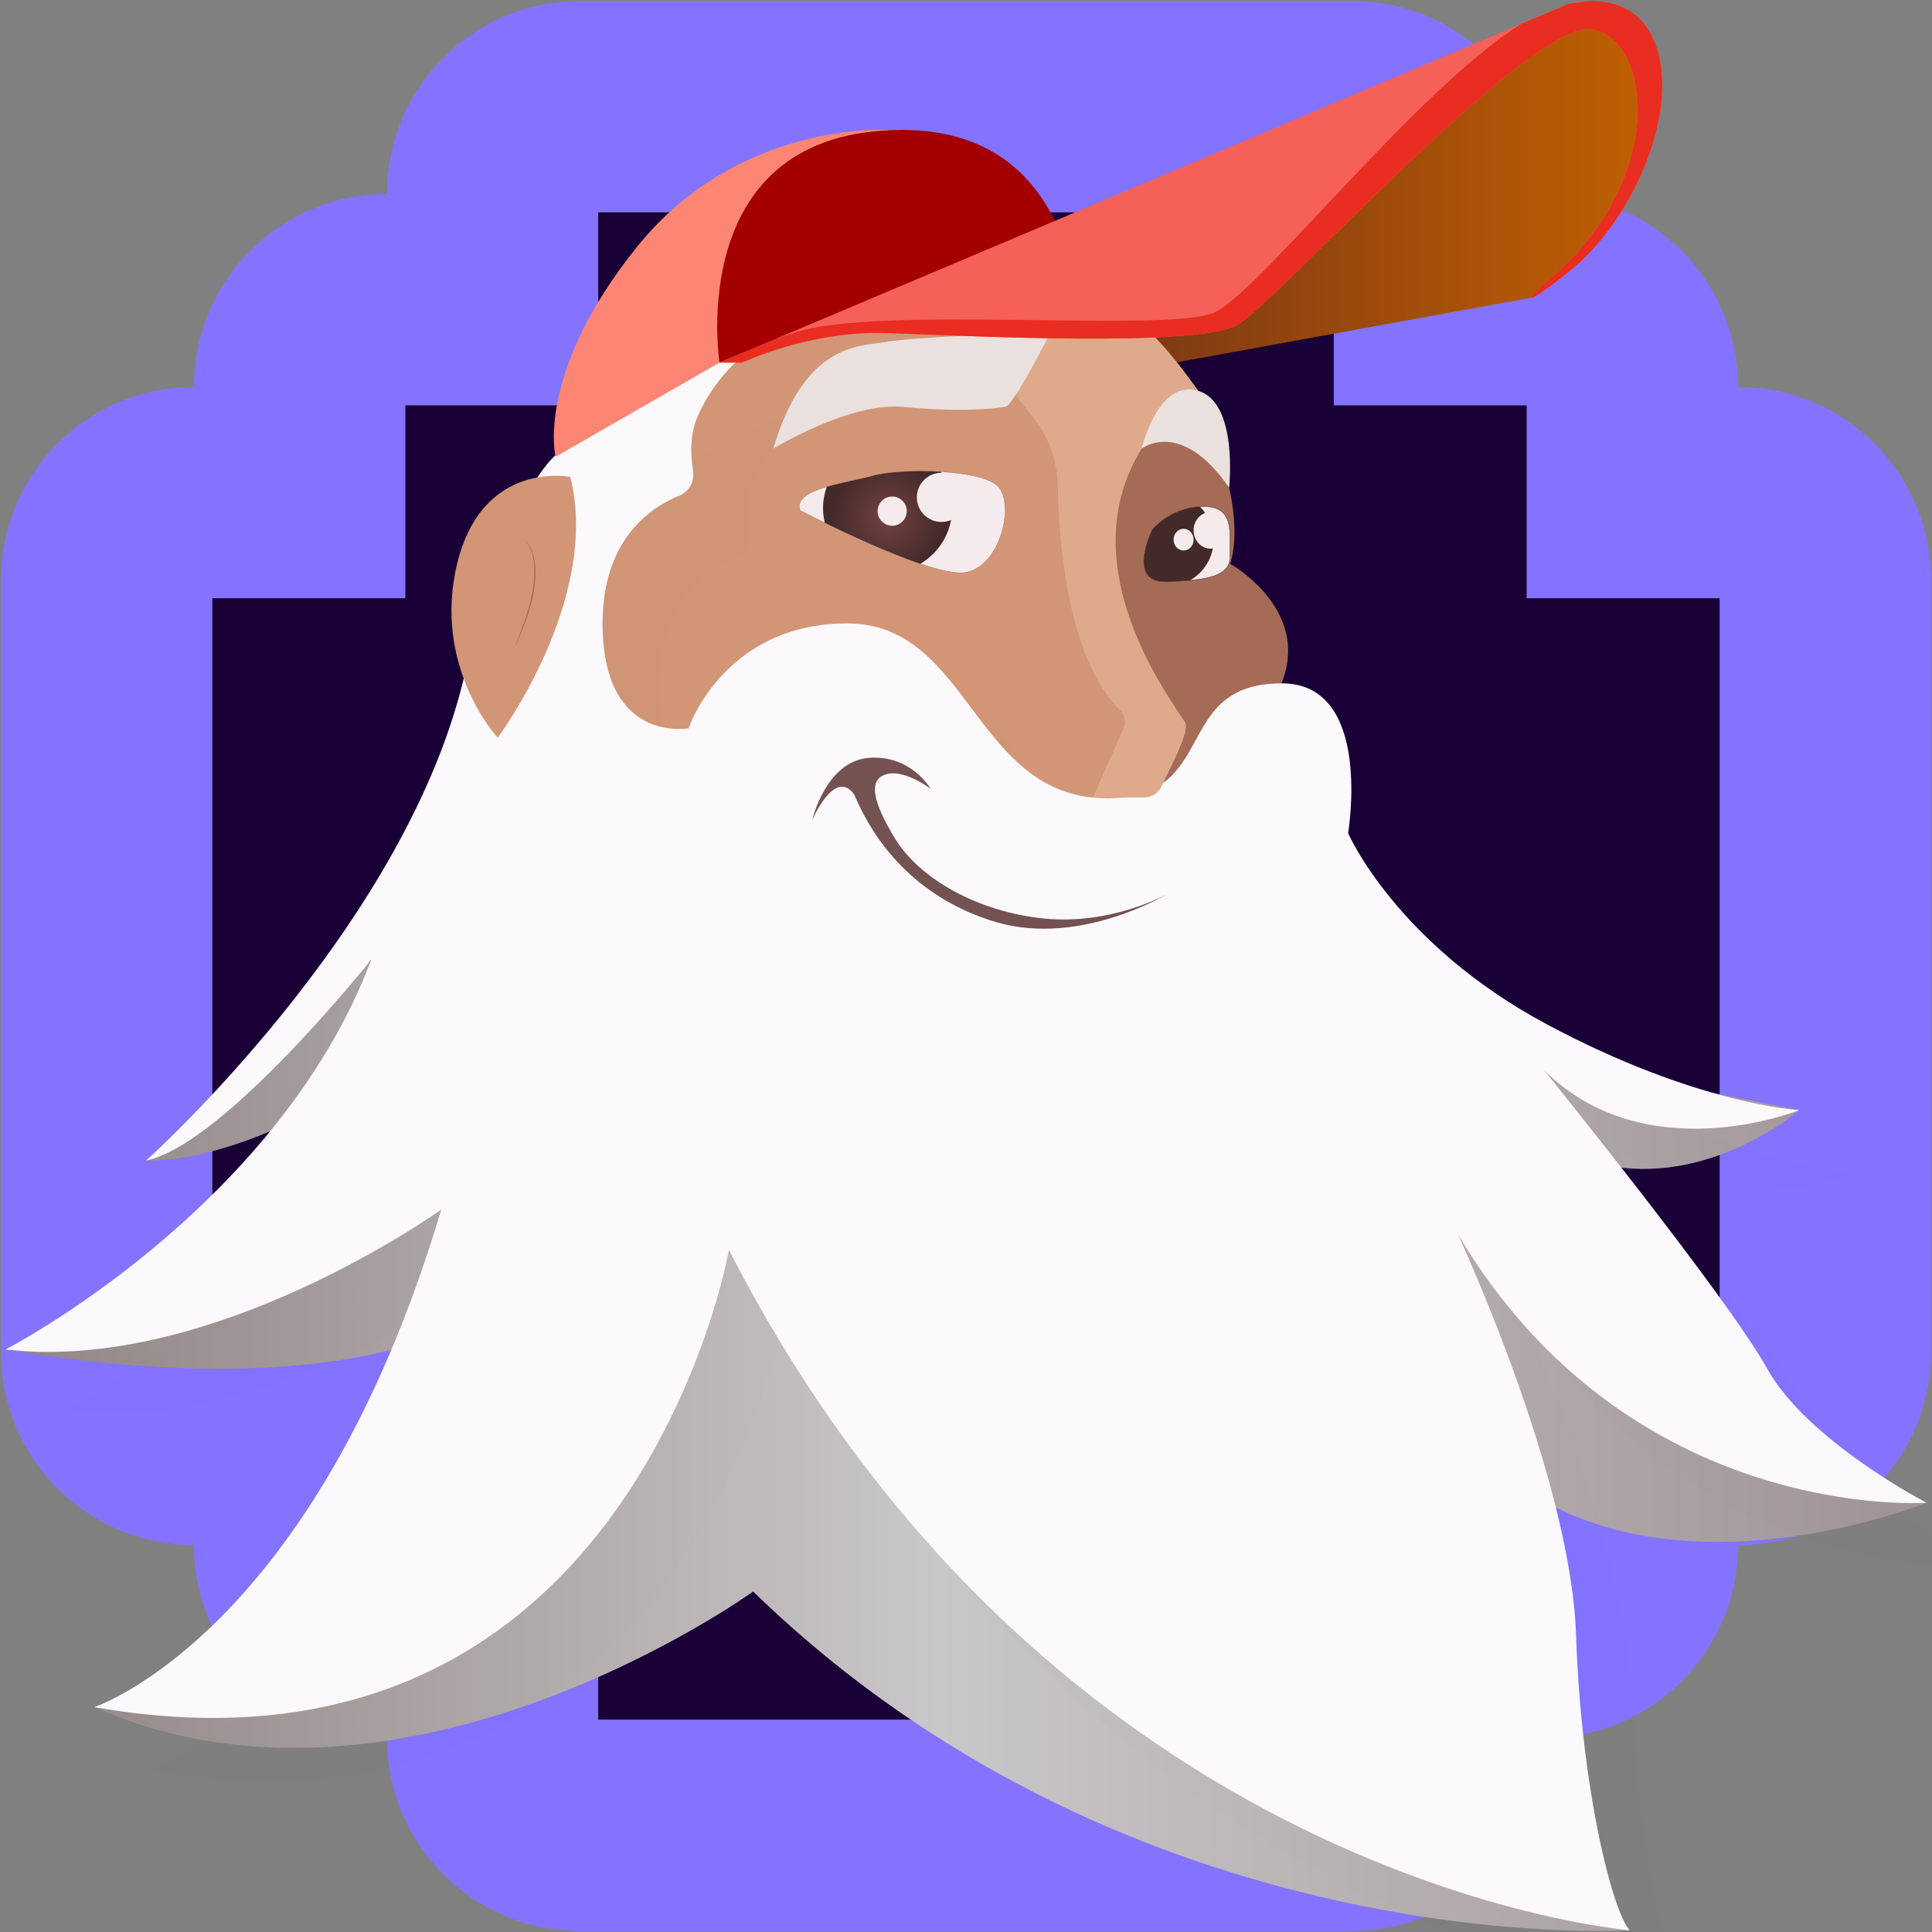<?xml version="1.0" encoding="utf-8"?>
<!-- Generator: Adobe Illustrator 27.0.0, SVG Export Plug-In . SVG Version: 6.00 Build 0)  -->
<svg version="1.1" id="Layer_1" xmlns="http://www.w3.org/2000/svg" xmlns:xlink="http://www.w3.org/1999/xlink" x="0px" y="0px"
     viewBox="0 0 2000 2000" style="enable-background:new 0 0 2000 2000;" xml:space="preserve">
<rect x="0" y="0" width="2000" height="2000" fill="#808080" stroke="none"/>
<style type="text/css">
	.st0{fill:#190037;}
	.st1{fill:#8473FF;}
	.st2{fill:#D29676;}
	.st3{fill:url(#SVGID_1_);}
	.st4{fill:url(#SVGID_00000106862463242210865800000018303528101026240686_);}
	.st5{fill:url(#SVGID_00000070103600922805885710000004970403374203655338_);}
	.st6{fill:url(#SVGID_00000133504989304286886650000007905815934625158279_);}
	.st7{fill:#A56B56;}
	.st8{opacity:0.011;}
	.st9{fill:#231F20;}
	.st10{fill:#FBF9FC;}
	.st11{fill:#FFFFFF;stroke:#000000;stroke-width:0.704;stroke-miterlimit:10;}
	.st12{fill:#735251;}
	.st13{fill:url(#SVGID_00000158028217927761836020000010260009023921622918_);}
	.st14{fill:#DFAA8C;}
	.st15{fill:#EAE1DF;}
	.st16{fill:#FC8673;}
	.st17{fill:#A40000;}
	.st18{fill:#F6EBEC;stroke:#A56B56;stroke-width:0.352;stroke-miterlimit:10;}
	.st19{fill:url(#SVGID_00000168117855580408804600000008151443218121791111_);}
	.st20{fill:#F5EBEC;stroke:#4F3131;stroke-width:0.458;stroke-miterlimit:10;}
	.st21{fill:#442929;}
	.st22{fill:#F56059;}
	.st23{fill:#E92D21;}
	.st24{fill:#F5EBEC;}
</style>
    <g>
	<g>
		<polygon class="st0" points="1780.35,619.25 1780.35,1380.75 1580.55,1380.75 1580.55,1580.55 1380.75,1580.55 1380.75,1780.35
			619.25,1780.35 619.25,1580.55 419.45,1580.55 419.45,1380.75 219.65,1380.75 219.65,619.25 419.45,619.25 419.45,419.45
			619.25,419.45 619.25,219.65 1380.75,219.65 1380.75,419.45 1580.55,419.45 1580.55,619.25 		"/>
        <path class="st1" d="M1799.2,400.6c0-110.36-89.44-199.8-199.8-199.8C1599.4,90.44,1509.96,1,1399.6,1H600.4
			C490.04,1,400.6,90.44,400.6,200.8c-110.36,0-199.8,89.44-199.8,199.8C90.44,400.6,1,490.04,1,600.4v799.2
			c0,110.36,89.44,199.8,199.8,199.8c0,110.36,89.44,199.8,199.8,199.8c0,110.36,89.44,199.8,199.8,199.8h799.2
			c110.36,0,199.8-89.44,199.8-199.8c110.36,0,199.8-89.44,199.8-199.8c110.36,0,199.8-89.44,199.8-199.8V600.4
			C1999,490.04,1909.56,400.6,1799.2,400.6z M1780.35,1380.75h-199.8v199.8h-199.8v199.8h-761.5v-199.8h-199.8v-199.8h-199.8v-761.5
			h199.8v-199.8h199.8v-199.8h761.5v199.8h199.8v199.8h199.8V1380.75z"/>
	</g>
        <g>
		<polygon class="st2" points="827.5,723.31 1119.27,843.01 1152.67,843.01 1191.64,744.19 1110.92,592.95 1132.32,400.72
			1112.31,277.91 827.5,287.65 678.04,350.28 668.3,504.78 590.35,615.44 608.45,798.47 742.48,801.25 		"/>
            <g>

				<radialGradient id="SVGID_1_" cx="956.764" cy="657.735" r="91.66" fx="1048.348" fy="661.485" gradientTransform="matrix(1 0 0 0.777 0 146.968)" gradientUnits="userSpaceOnUse">
				<stop  offset="0.059" style="stop-color:#442929"/>
                    <stop  offset="0.791" style="stop-color:#D29676"/>
			</radialGradient>
                <path class="st3" d="M1032.97,602.24H840.89v104.73h144.76C985.65,706.97,955.03,611.53,1032.97,602.24z"/>
		</g>

            <linearGradient id="SVGID_00000174560194357870684900000004307279612343154050_" gradientUnits="userSpaceOnUse" x1="5.765" y1="1433.532" x2="1994.235" y2="1433.532">
			<stop  offset="0" style="stop-color:#928585"/>
                <stop  offset="0.486" style="stop-color:#C9C7C9"/>
                <stop  offset="1" style="stop-color:#A09397"/>
		</linearGradient>
            <path style="fill:url(#SVGID_00000174560194357870684900000004307279612343154050_);" d="M1570.23,1895.27l116.92,103
			c0,0-512.21,33.41-907.5-350.75c0,0-361.89,261.67-682.02,119.7l339.62-97.43l77.95-320.13c0,0-122.49,111.35-509.43,47.32
			L479,1165.92l-64.03-72.38c0,0-141.28,107.87-263.76,107.87l375.11-333.35l918.64,211.57l94.65,5.57l322.92,64.03
			c0,0-86.3,75.16-192.08,58.46l36.19,192.08l287.6,155.89c0,0-254.19,103-424-19.49V1895.27z"/>
            <path class="st7" d="M1119.27,396.22l137.1,47.32l16.01,61.24c0,0,11.77,46.34,1.02,78.84c0,0,90.85,50.6,49.09,132.72
			L1220.22,862.5h-49.45l13.31-104.39l-32.79-128.75l-32.01-156.51V396.22z"/>
            <g>
			<g class="st8">
				<path class="st9" d="M838.58,425.4c0,0-36.01,20.63-58.28,70.74c-9.65,21.71-6.41,45.5-4.77,56.02
					c1.71,10.96-3.89,21.83-14.16,26.01c-30.4,12.38-79.54,45.79-79.54,132.31c0,125.27,89.08,108.57,89.08,108.57
					s36.19-108.57,164.24-108.57s130.84,181.93,270.02,180.94c115.87-0.82,65.31-118.38,179.44-118.9
					c95.45-0.44,69.01,155.09,69.01,155.09s49.41,114.13,205.3,197.65c155.89,83.51,261.67,89.08,261.67,89.08
					s-158.67,64.03-264.46-41.76c0,0,189.3,233.84,231.05,309s165.11,139.19,165.11,139.19s-307.08,22.27-485.24-278.38
					c0,0,116.92,250.54,122.49,414.78s38.97,289.51,55.68,306.21c0,0-595.72-47.32-932.56-704.29c0,0-100.22,570.67-656.97,473.24
					c0,0,228.27-75.16,359.1-514.99c0,0-236.62,169.81-450.97,144.76c0,0,281.16-144.76,378.59-403.64
					c0,0-152.41,191.38-233.14,208.09c0,0,263.76-235.92,327.79-494.81s117.32-245.95,117.32-245.95S741.15,442.1,838.58,425.4z"/>
			</g>
                <g>
				<path class="st10" d="M780.52,360.27c0,0-36.01,20.63-58.28,70.74c-9.65,21.71-6.41,45.5-4.77,56.02
					c1.71,10.96-3.89,21.83-14.16,26.01c-30.4,12.38-79.54,45.79-79.54,132.31c0,125.27,89.08,108.57,89.08,108.57
					s36.19-108.57,164.24-108.57s130.84,181.93,270.02,180.94c115.87-0.82,65.31-118.38,179.44-118.9
					c95.45-0.44,69.01,155.09,69.01,155.09s49.41,114.13,205.3,197.65s261.67,89.08,261.67,89.08s-158.67,64.03-264.46-41.76
					c0,0,189.3,233.84,231.05,309c41.76,75.16,165.11,139.19,165.11,139.19s-307.08,22.27-485.24-278.38
					c0,0,116.92,250.54,122.49,414.78s38.97,289.51,55.68,306.21c0,0-595.72-47.32-932.56-704.29c0,0-100.22,570.67-656.97,473.24
					c0,0,228.27-75.16,359.1-514.99c0,0-236.62,169.81-450.97,144.76c0,0,281.16-144.76,378.59-403.64
					c0,0-152.41,191.38-233.14,208.09c0,0,263.76-235.92,327.79-494.81s117.32-245.95,117.32-245.95S683.08,376.97,780.52,360.27z"
                />
			</g>
		</g>
            <path class="st12" d="M840.89,848.58c0,0,14.06-60.5,58.46-64.03c43.84-3.48,64.03,32.01,64.03,32.01s-32.71-25.05-51.5-12.53
			c-9.42,6.28-10.44,22.97,14.61,64.03c25.05,41.06,84.9,75.86,154.5,82.82c69.59,6.96,126.66-25.05,126.66-25.05
			s-88.39,53.59-174.68,29.23C983.18,941,919.53,904.95,884.74,823.52c0,0-4.57-9.47-13.92-9.05
			C855.51,815.17,840.89,848.58,840.89,848.58z"/>
            <path class="st2" d="M515.19,763.67c0,0,107.17-143.36,75.16-270.02c0,0-90.47-18.09-116.92,89.08S515.19,763.67,515.19,763.67z"
            />
            <g>
			<path class="st7" d="M543.03,559.07c7.62,6.65,10.1,17.36,11.06,27.05c1.62,22.45-5.03,44.64-13.15,65.32
				c-2.72,6.93-5.85,13.69-9.1,20.38c2.8-6.68,5.8-13.95,8.27-20.7c7.5-20.76,14.07-42.62,12.9-64.91
				C552.3,576.58,550.15,566.05,543.03,559.07L543.03,559.07z"/>
		</g>

            <linearGradient id="SVGID_00000057870825526986916250000007913611272361699971_" gradientUnits="userSpaceOnUse" x1="1142.928" y1="195.787" x2="1712.206" y2="195.787">
			<stop  offset="0" style="stop-color:#793715"/>
                <stop  offset="1" style="stop-color:#C16001"/>
		</linearGradient>
            <polygon style="fill:url(#SVGID_00000057870825526986916250000007913611272361699971_);" points="1586.06,307.99 1216.7,375.34
			1142.93,291.83 1600.86,31.55 1678.8,16.23 1712.21,116.45 1651.63,254.94 		"/>
            <path class="st14" d="M1094.98,502.06c1.12,60.82,10.55,179.32,64.42,233.04c4.94,4.93,6.57,12.26,3.75,18.65l-31.72,71.74
			l53.12,0c7.74,0,14.76-4.52,17.93-11.58c8.93-19.91,26.27-50.22,25.17-64.15c-0.56-7.04-126.46-155.89-45.73-285.33l45.73-27.84
			l12.73-32.01c0,0-46.69-68.2-72.76-76.55s-99.84-12.53-99.84-12.53l-43.5,59.85l45.76,57.38
			C1085.77,452.46,1094.51,476.82,1094.98,502.06z"/>
            <path class="st15" d="M800.53,464.42c0,0,79.34-48.72,135.01-43.15c55.68,5.57,97.43,1.9,105.78-0.44
			c8.35-2.34,45.93-76.11,45.93-76.11s-133.49,2.6-173.98,9.74C889.61,358.64,832.54,355.85,800.53,464.42z"/>
            <path class="st15" d="M1181.9,464.42c0,0,40.36-32.01,90.47,40.36c0,0,9.74-87.69-32.01-100.22
			C1198.6,392.04,1181.9,464.42,1181.9,464.42z"/>
            <path class="st16" d="M918.9,134.54c0,0-153.84-9.83-258.95,120.4c-106.16,131.53-84.85,217.91-84.85,217.91l169.76-97.51
			L918.9,134.54z"/>
            <path class="st17" d="M1095.31,235.5c-24.83-55.4-72.31-100.95-161.3-100.95c-227.01,0-189.16,240.79-189.16,240.79L1095.31,235.5
			z"/>
            <path class="st18" d="M828.36,528.45c0,0,135.88,70.99,171.64,64.03c35.75-6.96,49.67-68.2,34.36-87.69
			c-15.31-19.49-101.61-20.4-130.84-12.29C874.3,500.61,820.01,506.18,828.36,528.45z"/>

            <radialGradient id="SVGID_00000158750900887660655030000004016943686536900238_" cx="918.817" cy="535.655" r="58.171" gradientTransform="matrix(1 0 0 1 0 -3.372288e-04)" gradientUnits="userSpaceOnUse">
			<stop  offset="0" style="stop-color:#734242"/>
                <stop  offset="1" style="stop-color:#442929"/>
		</radialGradient>
            <path style="fill:url(#SVGID_00000158750900887660655030000004016943686536900238_);" d="M903.53,492.5
			c-13.45,3.73-32.18,6.93-47.69,11.46c-2.45,6.95-3.84,14.38-3.84,22.17c0,5.19,0.65,10.22,1.77,15.07
			c25.59,12.51,65.88,31.26,98.98,42.44c19.67-11.63,32.91-33,32.91-57.51c0-14.06-4.36-27.08-11.77-37.84
			C946.82,486.65,918.09,488.45,903.53,492.5z"/>
            <path class="st20" d="M1193.04,547.93c0,0-27.84,55.68,14.61,54.28c42.45-1.39,66.69-5.54,65.71-27.13
			c-0.99-21.59,5.97-50.82-27.43-50.82S1193.04,547.93,1193.04,547.93z"/>
            <path class="st21" d="M1256.37,558.72c0-13.4-5.45-25.52-14.26-34.28c-31.04,1.71-49.07,23.5-49.07,23.5s-27.84,55.67,14.61,54.28
			c8.86-0.29,16.88-0.72,24.09-1.38C1246.43,592.53,1256.37,576.8,1256.37,558.72z"/>
            <path class="st22" d="M768.51,375.34c0,0,69.77-33.5,150.38-30.62s320.07,15.31,361.83-8.35
			c41.76-23.66,304.82-317.35,367.46-306.21c62.63,11.14,78.64,160.07-50.8,264.46c0,0-38.28,37.58,25.75-12.53
			c64.03-50.11,112.74-157.89,93.26-228.27c-19.49-70.38-91.86-50.11-91.86-50.11L744.85,375.34H768.51z"/>
            <path class="st23" d="M1256.37,323.84c-48.72,20.88-352.84-8.35-434.78,20.88c-5.8,2.07-11.42,3.82-16.88,5.33l-59.86,25.29h23.66
			c0,0,69.77-33.5,150.38-30.62c80.61,2.87,320.07,15.31,361.83-8.35c41.76-23.66,304.82-317.35,367.46-306.21
			c62.63,11.13,78.64,160.07-50.8,264.46c0,0-38.28,37.58,25.75-12.53c64.03-50.11,112.74-157.89,93.26-228.27
			c-12.67-45.75-47.68-53.19-70.64-52.79c-7.33,0.86-14.44,1.75-21.23,2.68l-49.66,20.98
			C1465.27,93.35,1302.45,304.09,1256.37,323.84z"/>
            <circle class="st24" cx="974.55" cy="514.87" r="25.45"/>
            <circle class="st24" cx="923.59" cy="529.13" r="15.11"/>
            <ellipse class="st24" cx="1253.07" cy="549.02" rx="17.45" ry="18.96"/>
            <ellipse class="st24" cx="1225.27" cy="558.65" rx="10.37" ry="11.26"/>
	</g>
</g>
</svg>
